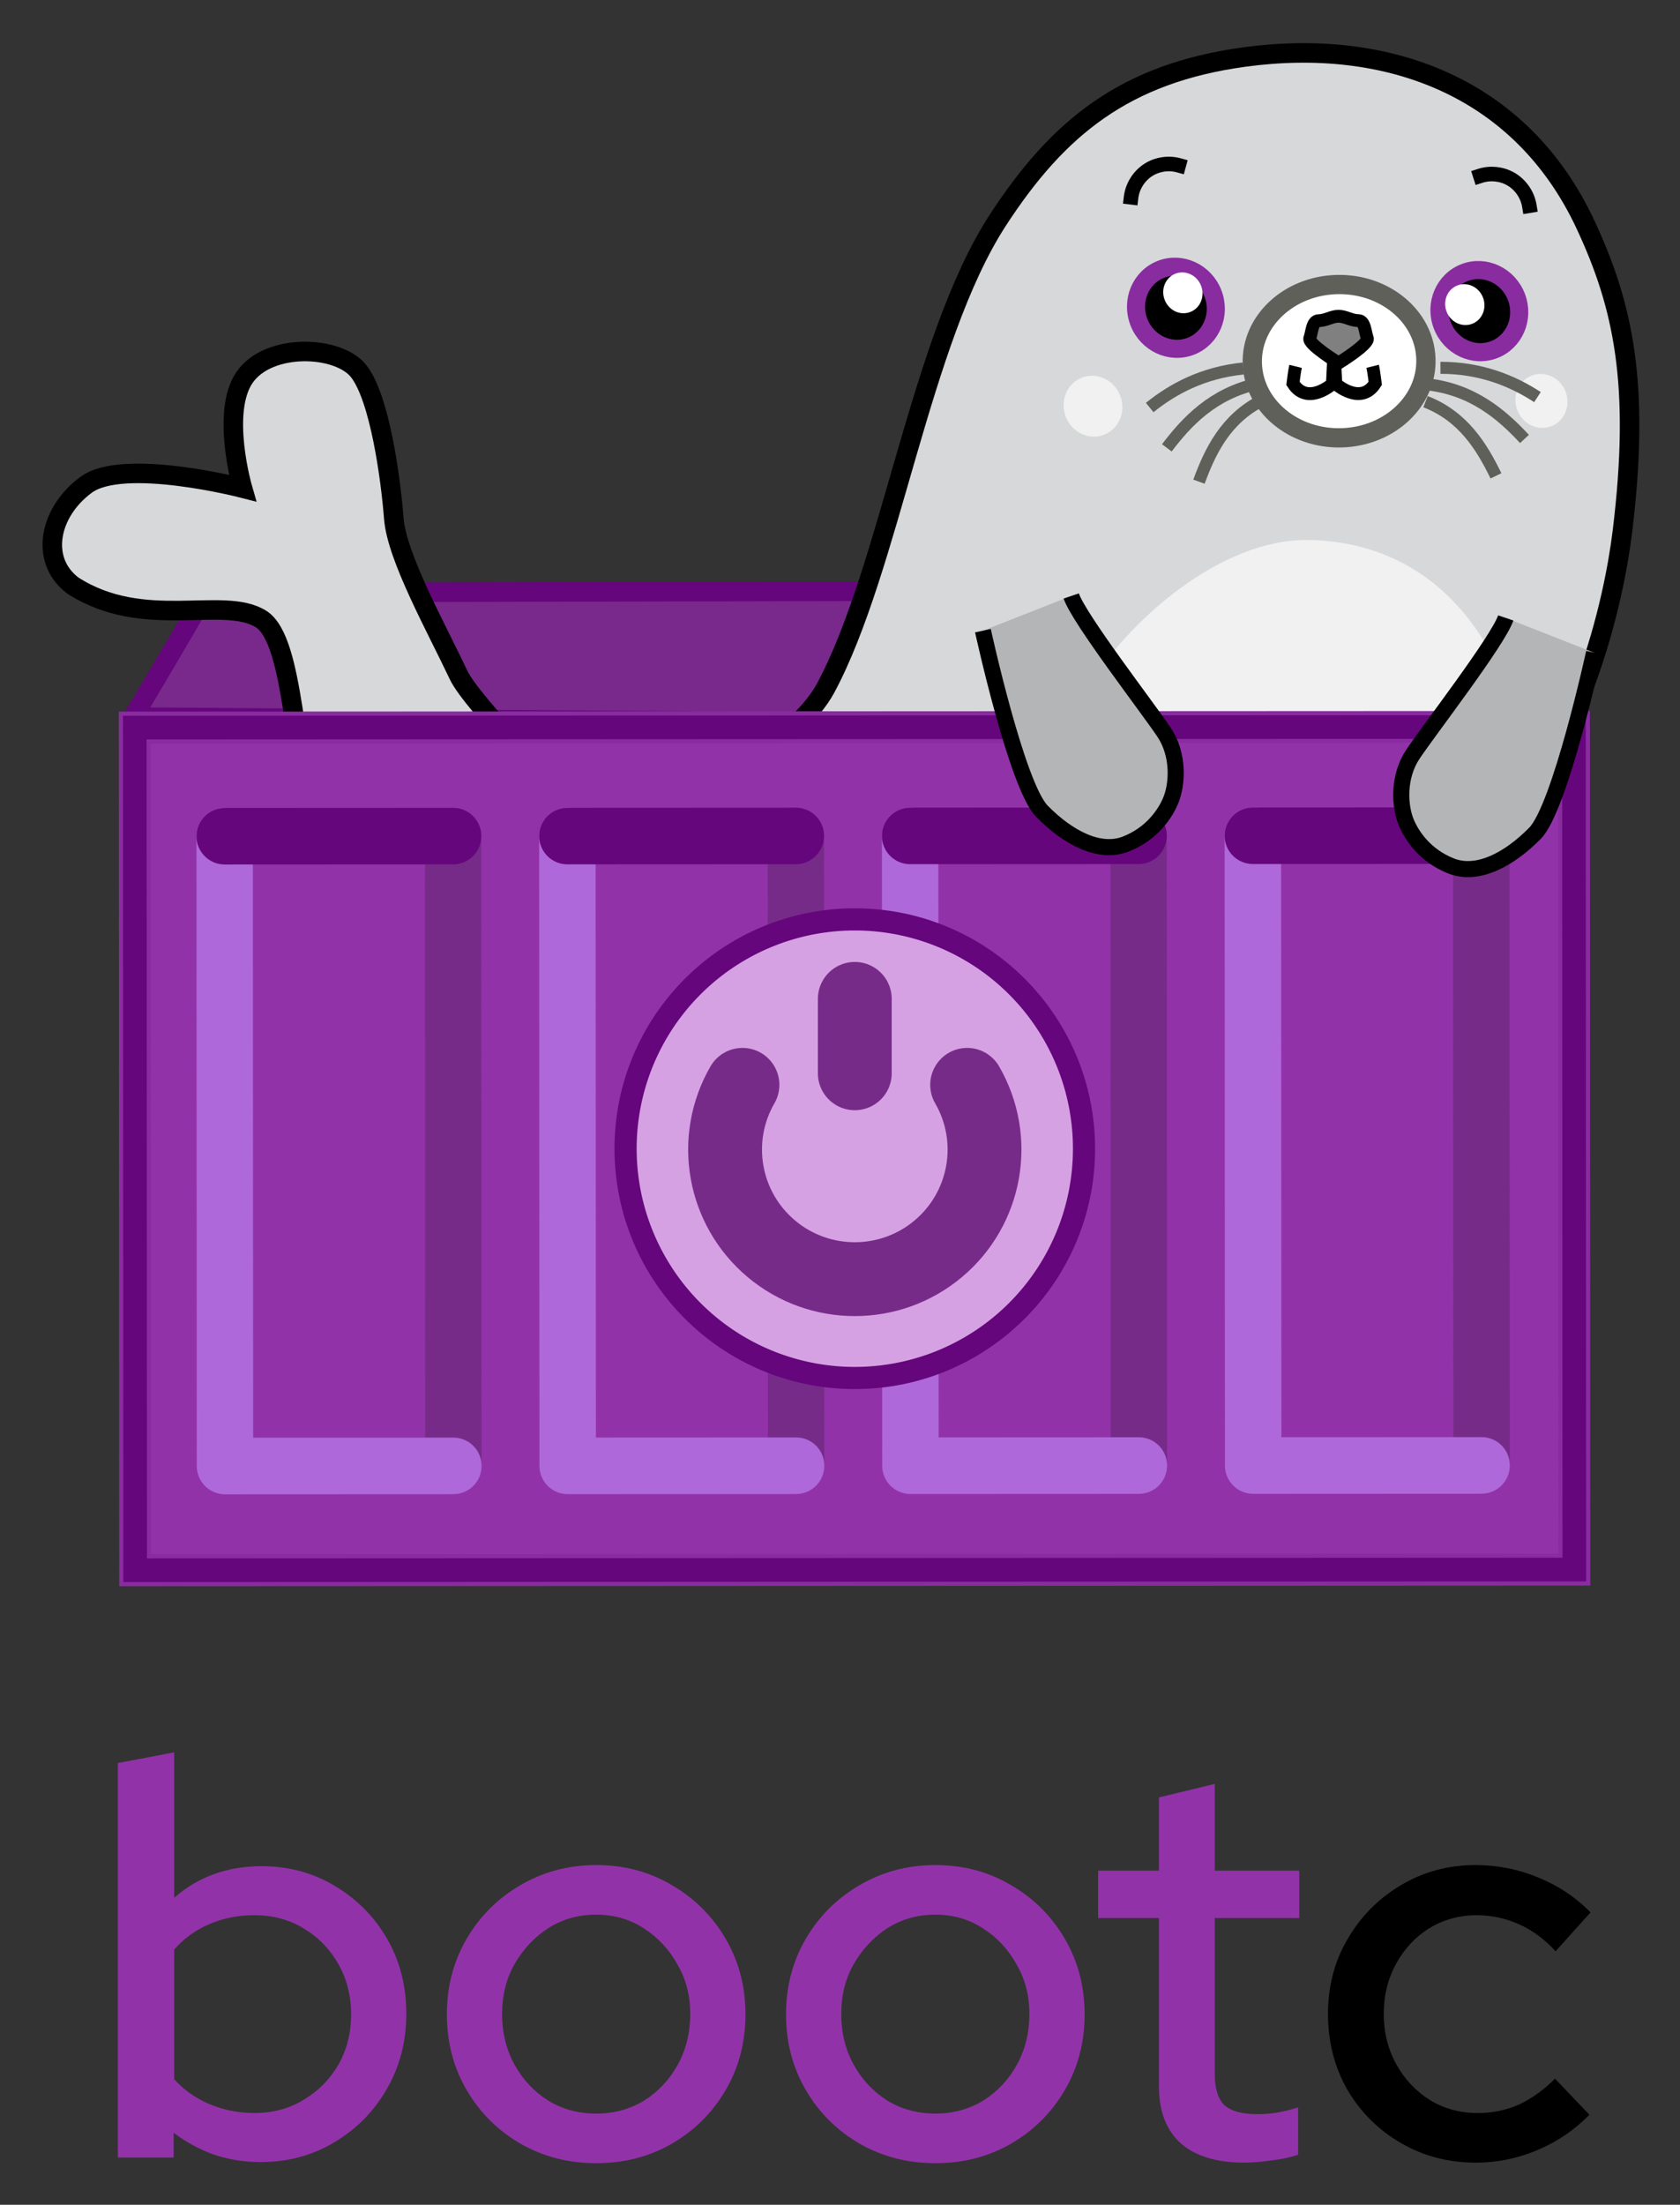 <svg xmlns="http://www.w3.org/2000/svg" role="img" viewBox="19.04 10.66 107.42 140.92"><rect x="19.04" y="10.66" width="107.42" height="140.92" fill="#333333" stroke="none"/><path id="path9-1-30-5" fill="#78298b" fill-opacity="1" stroke="#65067c" stroke-dasharray="none" stroke-linecap="butt" stroke-linejoin="round" stroke-opacity="1" stroke-width="1.249" d="m 27.541,56.496 c 0.437,-0.675 4.7,-7.957 4.7,-7.957 l 82.01,-0.172 5.133,8.769 z"/><path id="path4123-7-30-6" fill="#d7d8da" fill-opacity="1" stroke="#000" stroke-dasharray="none" stroke-linecap="round" stroke-linejoin="round" stroke-opacity="1" stroke-width="1.249" d="m 54.192,63.343 c 8.551,-0.34 15.819,-5.31 17.641,-8.705 4.109,-7.654 6.036,-22.251 10.999,-29.891 3.85,-5.927 8.133,-9.401 15.773,-10.442 9.123,-1.242 17.678,1.865 21.808,10.701 2.424,5.187 3.517,10.221 2.362,19.645 -0.507,4.134 -2.604,14.452 -9.35,20.822 -6.746,6.37 -22.97,16.313 -34.23,17.763 z"/><path id="path8771-1-9-2" fill="#f1f1f1" fill-opacity="1" stroke="none" stroke-linecap="butt" stroke-linejoin="miter" stroke-opacity="1" stroke-width=".331" d="m 90.136,78.188 c 0,0 -3.669,-1.757 -4.553,-6.571 -0.902,-4.914 1.01,-12.962 2.856,-16.643 1.796,-3.583 8.142,-9.964 14.396,-9.798 7.78,0.206 11.149,6.007 12.192,8.692 1.834,4.723 -1.905,10.864 -2.801,11.822 -1.876,2.006 -12.792,8.705 -16.789,10.274 -1.73,0.679 -5.301,2.224 -5.301,2.224 z"/><ellipse id="ellipse184912-8-5-5-1" cx="-76.657" cy="62.633" fill="#000" fill-opacity="1" stroke="#892ca0" stroke-dasharray="none" stroke-dashoffset="0" stroke-linecap="square" stroke-linejoin="miter" stroke-miterlimit="4" stroke-opacity="1" stroke-width="1.156" rx="2.538" ry="2.637" transform="matrix(-.931 .365 .365 .931 0 0)"/><ellipse id="ellipse184914-7-9-4-2" cx="77.43" cy="61.891" fill="#fff" fill-opacity="1" stroke="none" stroke-dasharray="none" stroke-dashoffset="0" stroke-linecap="square" stroke-linejoin="miter" stroke-miterlimit="4" stroke-opacity="1" stroke-width="1.156" rx="1.248" ry="1.314" transform="rotate(-21.397) skewX(.001)"/><ellipse id="ellipse184938-9-7-5-0" cx="95.33" cy="68.969" fill="#000" fill-opacity="1" stroke="#892ca0" stroke-dasharray="none" stroke-dashoffset="0" stroke-linecap="square" stroke-linejoin="miter" stroke-miterlimit="4" stroke-opacity="1" stroke-width="1.156" rx="2.538" ry="2.637" transform="rotate(-20.838) skewX(.001)"/><ellipse id="ellipse184940-7-6-9-9" cx="-94.557" cy="68.227" fill="#fff" fill-opacity="1" stroke="none" stroke-dasharray="none" stroke-dashoffset="0" stroke-linecap="square" stroke-linejoin="miter" stroke-miterlimit="4" stroke-opacity="1" stroke-width="1.156" rx="1.248" ry="1.314" transform="matrix(-.935 .356 .356 .935 0 0)"/><ellipse id="ellipse184896-9-3-6-6" cx="103.413" cy="36.781" fill="#fff" fill-opacity="1" stroke="#60605b" stroke-dasharray="none" stroke-dashoffset="6" stroke-linecap="square" stroke-linejoin="miter" stroke-miterlimit="4" stroke-opacity="1" stroke-width="1.232" rx="5.549" ry="4.903" transform="matrix(1 -.029 .034 .999 0 0)"/><g id="g184906-7-6-9-0" stroke-dasharray="none" stroke-miterlimit="4" stroke-width=".82" transform="matrix(1.003 -.001 .001 .999 -860.835 40.485)"><g id="g184904-8-5-22-6" fill="none" fill-rule="evenodd" stroke="#000" stroke-dasharray="none" stroke-linecap="butt" stroke-linejoin="miter" stroke-miterlimit="4" stroke-opacity="1" stroke-width=".82" transform="translate(0 -.53)"><path id="path184900-4-6-47-2" d="m 962.306,-5.783 0.099,1.984 c 0,0 1.588,1.422 2.514,-0.033 0,0 -0.099,-0.827 -0.165,-1.091"/><path id="path184902-5-3-75-6" d="m 962.288,-5.783 -0.099,1.984 c 0,0 -1.588,1.422 -2.514,-0.033 0,0 0.099,-0.827 0.165,-1.091"/></g></g><path id="path184908-0-9-4-1" fill="gray" fill-opacity="1" stroke="#000" stroke-dasharray="none" stroke-dashoffset="0" stroke-linecap="square" stroke-linejoin="miter" stroke-miterlimit="4" stroke-opacity="1" stroke-width=".821" d="m 106.465,32.272 c -0.145,-0.373 -0.145,-1.121 -0.579,-1.12 -0.433,0.002 -0.834,-0.279 -1.26,-0.279 -0.426,0.002 -0.827,0.281 -1.26,0.282 -0.433,0.002 -0.433,0.748 -0.576,1.121 -0.147,0.374 1.839,1.586 1.839,1.586 0,0 1.982,-1.216 1.837,-1.59 z"/><path id="path184910-6-2-48-8-8" fill="none" fill-opacity="1" stroke="#000" stroke-dasharray="none" stroke-dashoffset="0" stroke-linecap="square" stroke-linejoin="miter" stroke-miterlimit="4" stroke-opacity="1" stroke-width=".932" d="m 91.362,23.27 c 0.086,-0.709 0.504,-1.37 1.106,-1.753 0.568,-0.361 1.291,-0.469 1.94,-0.291"/><path id="path184910-6-2-4-1-1-7" fill="none" fill-opacity="1" stroke="#000" stroke-dasharray="none" stroke-dashoffset="0" stroke-linecap="square" stroke-linejoin="miter" stroke-miterlimit="4" stroke-opacity="1" stroke-width=".932" d="m 116.825,23.808 c -0.117,-0.704 -0.562,-1.347 -1.181,-1.704 -0.583,-0.336 -1.31,-0.413 -1.951,-0.207"/><ellipse id="ellipse184894-7-4-2-2-9" cx="69.435" cy="66.54" fill="#f1f1f1" fill-opacity="1" stroke="none" stroke-dasharray="none" stroke-dashoffset="6" stroke-linecap="square" stroke-linejoin="miter" stroke-miterlimit="4" stroke-opacity="1" stroke-width="1.305" rx="1.867" ry="1.958" transform="rotate(-21.397)"/><ellipse id="ellipse184894-7-43-9-8-2" cx="96.258" cy="76.688" fill="#f1f1f1" fill-opacity="1" stroke="none" stroke-dasharray="none" stroke-dashoffset="6" stroke-linecap="square" stroke-linejoin="miter" stroke-miterlimit="4" stroke-opacity="1" stroke-width="1.156" rx="1.654" ry="1.735" transform="rotate(-21.397)"/><g id="g184926-9-7-9-36-2" stroke="#60605b" stroke-dasharray="none" stroke-miterlimit="4" stroke-width=".655" transform="matrix(-1.179 .007 .006 1.175 1238.69 34.862)"><g id="g184924-2-8-0-80-3" fill="none" fill-rule="evenodd" stroke="#60605b" stroke-dasharray="none" stroke-linecap="butt" stroke-linejoin="miter" stroke-miterlimit="4" stroke-opacity="1" stroke-width=".655"><path id="path184918-0-6-8-2-7" d="m 956.328,-6.287 c -2.175,0.009 -3.903,0.728 -5.254,1.625"/><path id="path184920-2-8-8-10-5" d="m 957.005,-5.389 c -2.45,0.31 -3.991,1.667 -5.216,2.999"/><path id="path184922-3-8-5-5-9" d="m 957.146,-4.45 c -2.038,0.806 -3.038,2.468 -3.8,4.058"/></g></g><g id="g184926-9-3-9-1-2" stroke="#60605b" stroke-dasharray="none" stroke-miterlimit="4" stroke-width=".655" transform="matrix(1.174 -.113 .113 1.17 -1023.482 149.634)"><g id="g184924-2-1-6-0-8" fill="none" fill-rule="evenodd" stroke="#60605b" stroke-dasharray="none" stroke-linecap="butt" stroke-linejoin="miter" stroke-miterlimit="4" stroke-opacity="1" stroke-width=".655"><path id="path184918-0-4-3-8-9" d="m 956.328,-6.287 c -2.175,0.009 -3.903,0.728 -5.254,1.625"/><path id="path184920-2-9-8-50-7" d="m 957.005,-5.389 c -2.45,0.31 -3.991,1.667 -5.216,2.999"/><path id="path184922-3-2-5-6-3" d="m 957.146,-4.45 c -2.038,0.806 -3.038,2.468 -3.8,4.058"/></g></g><path id="path1396-61-4-6" fill="#d7d8da" fill-opacity="1" stroke="#000" stroke-dasharray="none" stroke-linecap="square" stroke-linejoin="miter" stroke-opacity="1" stroke-width="1.249" d="m 55.913,61.868 c -0.634,-0.013 -6.715,-6.291 -7.546,-8.052 -1.444,-3.061 -3.955,-7.541 -4.148,-10.029 -0.196,-2.523 -0.887,-7.67 -2.246,-9.404 -1.293,-1.65 -5.765,-1.831 -7.297,0.399 -1.533,2.23 -0.132,7.073 -0.132,7.073 0,0 -7.61,-1.96 -9.992,-0.213 -2.382,1.747 -2.995,4.824 -0.86,6.441 4.551,2.931 9.609,0.623 12.037,2.142 2.21,1.382 2.032,9.668 3.431,12.04"/><g id="shape-e0c7bf36-69e6-80bd-8003-ed1bfda97bbc-5-2-2" fill="#000" transform="rotate(-17.993 57.295 88.206) scale(.266)"><g id="shape-e0c7bf36-69e6-80bd-8003-ed1bfda97bd7-98-5-9"><g id="fills-e0c7bf36-69e6-80bd-8003-ed1bfda97bd7-4-8-3" class="fills"><path id="path12-8-6-1" fill="#9232a9" fill-opacity="1" stroke="#8708a8" stroke-opacity="1" d="M 145.477,186.202 474.547,292.908 412.092,485.514 83.021,378.808 Z" color="#000"/></g><g id="strokes-e0c7bf36-69e6-80bd-8003-ed1bfda97bd7-1-2-9" class="strokes"><g id="g13-0-8-4" class="stroke-shape"><path id="path13-3-4-7" fill="none" stroke-width=".7" d="M 145.477,186.202 474.547,292.908 412.092,485.514 83.021,378.808 Z" color="#000"/></g></g></g><g id="shape-e0c7bf36-69e6-80bd-8003-ed1bfda97bd8-0-7-8"><g id="fills-e0c7bf36-69e6-80bd-8003-ed1bfda97bd8-44-2-4" class="fills"><path id="path14-4-4-5" fill="#65067c" fill-opacity="1" stroke="#892ca0" stroke-opacity="1" d="m 143.33,181.991 -1.032,3.182 -63.485,195.781 335.418,108.764 64.516,-198.962 z m 4.284,8.421 L 470.337,295.06 409.946,481.298 87.224,376.65 Z" color="#000"/></g></g></g><g id="shape-e0c7bf36-69e6-80bd-8003-ed1bfda97bc9-47-06-0" fill="#000" transform="rotate(-17.993 57.295 88.206) scale(.266)"><g id="fills-e0c7bf36-69e6-80bd-8003-ed1bfda97bc9-6-2-3" class="fills"><path id="path45-31-9-6" fill="#772b89" fill-opacity="1" stroke-linejoin="round" d="m 212.298,228.18 c -3.557,-1.156 -7.381,0.795 -8.545,4.359 l -46.681,143.957 c -0.557,1.715 -0.411,3.582 0.406,5.188 0.817,1.606 2.238,2.82 3.95,3.374 3.561,1.146 7.38,-0.815 8.535,-4.382 l 46.68,-143.957 c 1.147,-3.563 -0.796,-7.38 -4.345,-8.539 z" color="#000"/></g></g><g id="shape-e0c7bf36-69e6-80bd-8003-ed1bfda97bca-7-9-1" fill="#000" transform="rotate(-17.993 57.295 88.206) scale(.266)"><g id="fills-e0c7bf36-69e6-80bd-8003-ed1bfda97bca-5-0-0" class="fills"><path id="path46-9-8-6" fill="#af68d9" fill-opacity="1" stroke-linejoin="round" d="m 160.045,211.236 c -3.554,-1.144 -7.366,0.807 -8.528,4.365 l -46.68,143.957 c -1.159,3.566 0.783,7.394 4.338,8.556 l 52.253,16.944 c 3.561,1.146 7.38,-0.815 8.535,-4.382 1.158,-3.566 -0.783,-7.395 -4.339,-8.557 l -45.799,-14.851 44.582,-137.487 c 1.149,-3.57 -0.803,-7.393 -4.362,-8.545 z" color="#000"/></g></g><g id="shape-e0c7bf36-69e6-80bd-8003-ed1bfda97bcb-62-1-3" fill="#000" transform="rotate(-17.993 57.295 88.206) scale(.266)"><g id="fills-e0c7bf36-69e6-80bd-8003-ed1bfda97bcb-1-3-2" class="fills"><path id="path47-7-1-0" fill="#65067c" fill-opacity="1" stroke-linejoin="round" d="m 160.045,211.236 c -3.554,-1.144 -7.366,0.807 -8.528,4.365 -1.159,3.566 0.782,7.395 4.339,8.556 l 52.253,16.944 c 3.561,1.146 7.379,-0.815 8.534,-4.382 1.147,-3.563 -0.796,-7.38 -4.345,-8.539 z" color="#000"/></g></g><g id="shape-e0c7bf36-69e6-80bd-8003-ed1bfda97bcc-8-1-6" fill="#000" transform="rotate(-17.993 57.295 88.206) scale(.266)"><g id="fills-e0c7bf36-69e6-80bd-8003-ed1bfda97bcc-5-0-1" class="fills"><path id="path48-7-34-5" fill="#772b89" fill-opacity="1" stroke-linejoin="round" d="m 290.67,253.594 c -3.558,-1.157 -7.382,0.793 -8.546,4.358 l -46.681,143.957 c -0.557,1.716 -0.411,3.582 0.406,5.188 0.817,1.606 2.239,2.82 3.951,3.374 3.561,1.146 7.38,-0.815 8.534,-4.382 l 46.68,-143.957 c 1.147,-3.562 -0.795,-7.379 -4.344,-8.538 z" color="#000"/></g></g><g id="shape-e0c7bf36-69e6-80bd-8003-ed1bfda97bcd-41-0-5" fill="#000" transform="rotate(-17.993 57.295 88.206) scale(.266)"><g id="fills-e0c7bf36-69e6-80bd-8003-ed1bfda97bcd-8-3-4" class="fills"><path id="path49-5-9-7" fill="#af68d9" fill-opacity="1" stroke-linejoin="round" d="m 238.416,236.65 c -3.557,-1.156 -7.381,0.794 -8.545,4.358 l -46.68,143.957 c -0.558,1.716 -0.412,3.582 0.405,5.188 0.817,1.606 2.238,2.82 3.951,3.374 l 52.253,16.944 c 3.561,1.146 7.38,-0.815 8.534,-4.382 1.158,-3.566 -0.783,-7.395 -4.338,-8.556 l -45.8,-14.852 44.582,-137.487 c 1.149,-3.569 -0.802,-7.393 -4.362,-8.544 z" color="#000"/></g></g><g id="shape-e0c7bf36-69e6-80bd-8003-ed1bfda97bce-9-1-6" fill="#000" transform="rotate(-17.993 57.295 88.206) scale(.266)"><g id="fills-e0c7bf36-69e6-80bd-8003-ed1bfda97bce-7-9-5" class="fills"><path id="path50-5-69-6" fill="#65067c" fill-opacity="1" stroke-linejoin="round" d="m 238.416,236.65 c -3.557,-1.156 -7.381,0.794 -8.545,4.358 -0.558,1.716 -0.412,3.582 0.405,5.188 0.817,1.606 2.238,2.82 3.951,3.374 l 52.254,16.944 c 3.56,1.146 7.379,-0.815 8.533,-4.382 1.147,-3.562 -0.795,-7.379 -4.344,-8.538 z" color="#000"/></g></g><g id="shape-e0c7bf36-69e6-80bd-8003-ed1bfda97bcf-3-3-9" fill="#000" transform="rotate(-17.993 57.295 88.206) scale(.266)"><g id="fills-e0c7bf36-69e6-80bd-8003-ed1bfda97bcf-8-3-3" class="fills"><path id="path51-8-80-7" fill="#772b89" fill-opacity="1" stroke-linejoin="round" d="m 369.023,279.001 c -3.554,-1.145 -7.366,0.806 -8.528,4.364 l -46.68,143.957 c -1.159,3.566 0.782,7.395 4.338,8.556 1.712,0.557 3.575,0.408 5.18,-0.413 1.604,-0.821 2.817,-2.246 3.373,-3.963 l 46.68,-143.957 c 1.149,-3.569 -0.803,-7.393 -4.363,-8.544 z" color="#000"/></g></g><g id="shape-e0c7bf36-69e6-80bd-8003-ed1bfda97bd0-3-5-4" fill="#000" transform="rotate(-17.993 57.295 88.206) scale(.266)"><g id="fills-e0c7bf36-69e6-80bd-8003-ed1bfda97bd0-1-6-5" class="fills"><path id="path52-8-6-2" fill="#af68d9" fill-opacity="1" stroke-linejoin="round" d="m 316.788,262.063 c -3.558,-1.156 -7.382,0.794 -8.546,4.358 l -46.68,143.957 c -0.558,1.716 -0.412,3.582 0.405,5.188 0.817,1.606 2.238,2.82 3.951,3.374 l 52.235,16.938 c 1.712,0.557 3.575,0.408 5.18,-0.413 1.604,-0.821 2.817,-2.246 3.373,-3.963 0.557,-1.716 0.411,-3.582 -0.406,-5.188 -0.817,-1.606 -2.239,-2.82 -3.951,-3.374 L 276.568,408.095 321.15,270.607 c 1.15,-3.57 -0.803,-7.393 -4.362,-8.544 z" color="#000"/></g></g><g id="shape-e0c7bf36-69e6-80bd-8003-ed1bfda97bd1-9-4-5" fill="#000" transform="rotate(-17.993 57.295 88.206) scale(.266)"><g id="fills-e0c7bf36-69e6-80bd-8003-ed1bfda97bd1-6-0-4" class="fills"><path id="path53-43-0-7" fill="#65067c" fill-opacity="1" stroke-linejoin="round" d="m 316.788,262.063 c -3.558,-1.156 -7.382,0.794 -8.546,4.358 -0.558,1.716 -0.412,3.582 0.405,5.188 0.817,1.606 2.239,2.82 3.951,3.374 l 52.236,16.938 c 1.711,0.557 3.575,0.408 5.179,-0.413 1.604,-0.821 2.818,-2.246 3.373,-3.963 1.149,-3.569 -0.803,-7.393 -4.363,-8.544 z" color="#000"/></g></g><g id="shape-e0c7bf36-69e6-80bd-8003-ed1bfda97bd2-3-4-4" fill="#000" transform="rotate(-17.993 57.295 88.206) scale(.266)"><g id="fills-e0c7bf36-69e6-80bd-8003-ed1bfda97bd2-3-6-4" class="fills"><path id="path54-8-26-3" fill="#772b89" fill-opacity="1" stroke-linejoin="round" d="m 447.394,304.414 c -3.557,-1.156 -7.381,0.794 -8.545,4.358 l -46.681,143.957 c -0.557,1.716 -0.411,3.582 0.406,5.188 0.817,1.606 2.238,2.82 3.95,3.374 1.712,0.557 3.576,0.408 5.18,-0.413 1.604,-0.821 2.817,-2.246 3.373,-3.963 l 46.68,-143.957 c 1.149,-3.569 -0.803,-7.393 -4.363,-8.544 z" color="#000"/></g></g><g id="shape-e0c7bf36-69e6-80bd-8003-ed1bfda97bd3-6-75-0" fill="#000" transform="rotate(-17.993 57.295 88.206) scale(.266)"><g id="fills-e0c7bf36-69e6-80bd-8003-ed1bfda97bd3-0-6-7" class="fills"><path id="path55-4-9-8" fill="#af68d9" fill-opacity="1" stroke-linejoin="round" d="m 395.159,287.476 c -3.558,-1.156 -7.382,0.794 -8.546,4.358 l -46.68,143.957 c -0.558,1.716 -0.412,3.582 0.405,5.188 0.817,1.606 2.239,2.82 3.951,3.374 l 52.235,16.938 c 1.712,0.557 3.576,0.408 5.18,-0.413 1.604,-0.821 2.817,-2.246 3.373,-3.963 0.557,-1.716 0.412,-3.582 -0.406,-5.188 -0.817,-1.606 -2.239,-2.82 -3.951,-3.374 L 354.939,433.508 399.521,296.02 c 1.15,-3.569 -0.803,-7.393 -4.362,-8.544 z" color="#000"/></g></g><g id="shape-e0c7bf36-69e6-80bd-8003-ed1bfda97bd4-8-8-6" fill="#000" transform="rotate(-17.993 57.295 88.206) scale(.266)"><g id="fills-e0c7bf36-69e6-80bd-8003-ed1bfda97bd4-8-7-8" class="fills"><path id="path56-8-2-8" fill="#65067c" fill-opacity="1" stroke-linejoin="round" d="m 395.159,287.476 c -3.558,-1.156 -7.382,0.794 -8.546,4.358 -0.558,1.716 -0.412,3.582 0.405,5.188 0.817,1.606 2.239,2.82 3.951,3.374 l 52.236,16.938 c 1.711,0.557 3.575,0.408 5.179,-0.413 1.604,-0.82 2.818,-2.246 3.373,-3.963 1.149,-3.569 -0.803,-7.393 -4.363,-8.544 z" color="#000"/></g></g><path id="path11491-7-2-3" fill="#b4b5b6" fill-opacity="1" stroke="#000" stroke-dasharray="none" stroke-linecap="butt" stroke-linejoin="round" stroke-opacity="1" stroke-width="1.028" d="m 81.889,50.97 c 0,0 2.165,9.91 3.775,11.545 1.682,1.708 3.692,2.75 5.364,2.091 1.672,-0.658 2.494,-1.928 2.836,-2.706 0.493,-1.124 0.553,-3.017 -0.384,-4.423 -1.046,-1.57 -5.447,-7.256 -5.945,-8.725"/><path id="path11491-2-6-9-4" fill="#b4b5b6" fill-opacity="1" stroke="#000" stroke-dasharray="none" stroke-linecap="butt" stroke-linejoin="round" stroke-opacity="1" stroke-width="1.028" d="m 120.964,52.374 c 0,0 -2.165,9.91 -3.775,11.545 -1.682,1.708 -3.692,2.75 -5.364,2.091 -1.672,-0.658 -2.494,-1.928 -2.836,-2.706 -0.493,-1.124 -0.553,-3.017 0.384,-4.423 1.046,-1.57 5.447,-7.256 5.945,-8.725"/><circle id="button-outline-8-7-6-0-2" cx="73.696" cy="84.08" r="13.948" fill="none" fill-opacity="1" stroke="#65067c" stroke-dasharray="none" stroke-opacity="1" stroke-width="2.833" paint-order="stroke fill markers"/><path id="button-fill-7-7-2-2-0" fill="#d6a1e3" fill-opacity="1" stroke-width=".472" d="m 87.644,84.08 a 13.948,13.948 0 0 1 -13.948,13.948 13.948,13.948 0 0 1 -13.948,-13.948 13.948,13.948 0 0 1 13.948,-13.948 13.948,13.948 0 0 1 13.948,13.948 z"/><path id="button-0-1-6-9-7-6" fill="none" stroke="#772b89" stroke-dasharray="none" stroke-linecap="round" stroke-linejoin="round" stroke-opacity="1" stroke-width="4.721" d="m 80.879,79.999 c 2.013,3.48 1.232,7.9 -1.852,10.483 -3.083,2.583 -7.579,2.583 -10.662,0 -3.083,-2.583 -3.864,-7.003 -1.852,-10.483" display="inline" paint-order="stroke fill markers"/><path id="button-1-7-4-1-6-8" fill="none" fill-opacity="1" stroke="#772b89" stroke-dasharray="none" stroke-linecap="round" stroke-linejoin="round" stroke-opacity="1" stroke-width="4.721" d="m 73.696,74.504 v 4.756" paint-order="stroke fill markers"/><g id="text1-9" fill="#9232a9" stroke-width=".948" transform="translate(-1282.525 -222.838) scale(.95)"><path id="path30" d="m 1378.002,390.948 v -26.543 l 3.792,-0.72 v 9.783 q 2.427,-2.123 5.877,-2.123 2.73,0 4.929,1.327 2.237,1.327 3.526,3.564 1.289,2.237 1.289,5.043 0,2.806 -1.327,5.081 -1.289,2.237 -3.526,3.564 -2.199,1.327 -4.967,1.327 -1.593,0 -3.109,-0.493 -1.479,-0.531 -2.73,-1.479 v 1.668 z m 9.176,-2.996 q 1.858,0 3.299,-0.872 1.479,-0.872 2.351,-2.351 0.872,-1.517 0.872,-3.413 0,-1.896 -0.872,-3.413 -0.872,-1.517 -2.351,-2.389 -1.441,-0.872 -3.299,-0.872 -1.631,0 -3.034,0.607 -1.403,0.607 -2.351,1.706 v 8.721 q 0.948,1.062 2.351,1.668 1.441,0.607 3.034,0.607 z m 23.016,3.375 q -2.806,0 -5.119,-1.327 -2.275,-1.327 -3.602,-3.602 -1.327,-2.275 -1.327,-5.081 0,-2.806 1.327,-5.081 1.327,-2.275 3.602,-3.602 2.313,-1.365 5.119,-1.365 2.844,0 5.119,1.365 2.275,1.327 3.602,3.602 1.327,2.275 1.327,5.081 0,2.806 -1.327,5.081 -1.327,2.275 -3.602,3.602 -2.275,1.327 -5.119,1.327 z m 0,-3.337 q 1.782,0 3.223,-0.872 1.441,-0.91 2.275,-2.427 0.834,-1.517 0.834,-3.413 0,-1.858 -0.872,-3.337 -0.834,-1.517 -2.275,-2.427 -1.403,-0.91 -3.185,-0.91 -1.782,0 -3.223,0.91 -1.403,0.91 -2.275,2.427 -0.834,1.479 -0.834,3.337 0,1.896 0.834,3.413 0.834,1.517 2.275,2.427 1.441,0.872 3.223,0.872 z m 22.827,3.337 q -2.806,0 -5.119,-1.327 -2.275,-1.327 -3.602,-3.602 -1.327,-2.275 -1.327,-5.081 0,-2.806 1.327,-5.081 1.327,-2.275 3.602,-3.602 2.313,-1.365 5.119,-1.365 2.844,0 5.119,1.365 2.275,1.327 3.602,3.602 1.327,2.275 1.327,5.081 0,2.806 -1.327,5.081 -1.327,2.275 -3.602,3.602 -2.275,1.327 -5.119,1.327 z m 0,-3.337 q 1.782,0 3.223,-0.872 1.441,-0.91 2.275,-2.427 0.834,-1.517 0.834,-3.413 0,-1.858 -0.872,-3.337 -0.834,-1.517 -2.275,-2.427 -1.403,-0.91 -3.185,-0.91 -1.782,0 -3.223,0.91 -1.403,0.91 -2.275,2.427 -0.834,1.479 -0.834,3.337 0,1.896 0.834,3.413 0.834,1.517 2.275,2.427 1.441,0.872 3.223,0.872 z m 20.817,3.299 q -2.806,0 -4.285,-1.289 -1.479,-1.327 -1.479,-3.83 v -11.338 h -4.095 v -3.185 h 4.095 v -4.929 l 3.754,-0.91 v 5.839 h 5.688 v 3.185 h -5.688 v 10.465 q 0,1.479 0.645,2.123 0.683,0.607 2.199,0.607 0.796,0 1.403,-0.114 0.645,-0.114 1.365,-0.341 v 3.185 q -0.758,0.265 -1.782,0.379 -0.986,0.152 -1.82,0.152 z"/><path id="path31" fill="#000" d="m 1469.384,391.289 q -2.768,0 -5.043,-1.327 -2.275,-1.327 -3.602,-3.602 -1.289,-2.275 -1.289,-5.081 0,-2.806 1.327,-5.043 1.327,-2.275 3.564,-3.602 2.275,-1.365 5.043,-1.365 2.199,0 4.209,0.834 2.048,0.834 3.526,2.351 l -2.351,2.616 q -1.1,-1.213 -2.465,-1.82 -1.365,-0.607 -2.844,-0.607 -1.744,0 -3.185,0.872 -1.403,0.872 -2.237,2.389 -0.834,1.517 -0.834,3.375 0,1.858 0.834,3.375 0.834,1.517 2.275,2.427 1.441,0.872 3.223,0.872 1.479,0 2.768,-0.569 1.289,-0.607 2.427,-1.744 l 2.313,2.427 q -1.517,1.555 -3.526,2.389 -1.972,0.834 -4.133,0.834 z"/></g></svg>